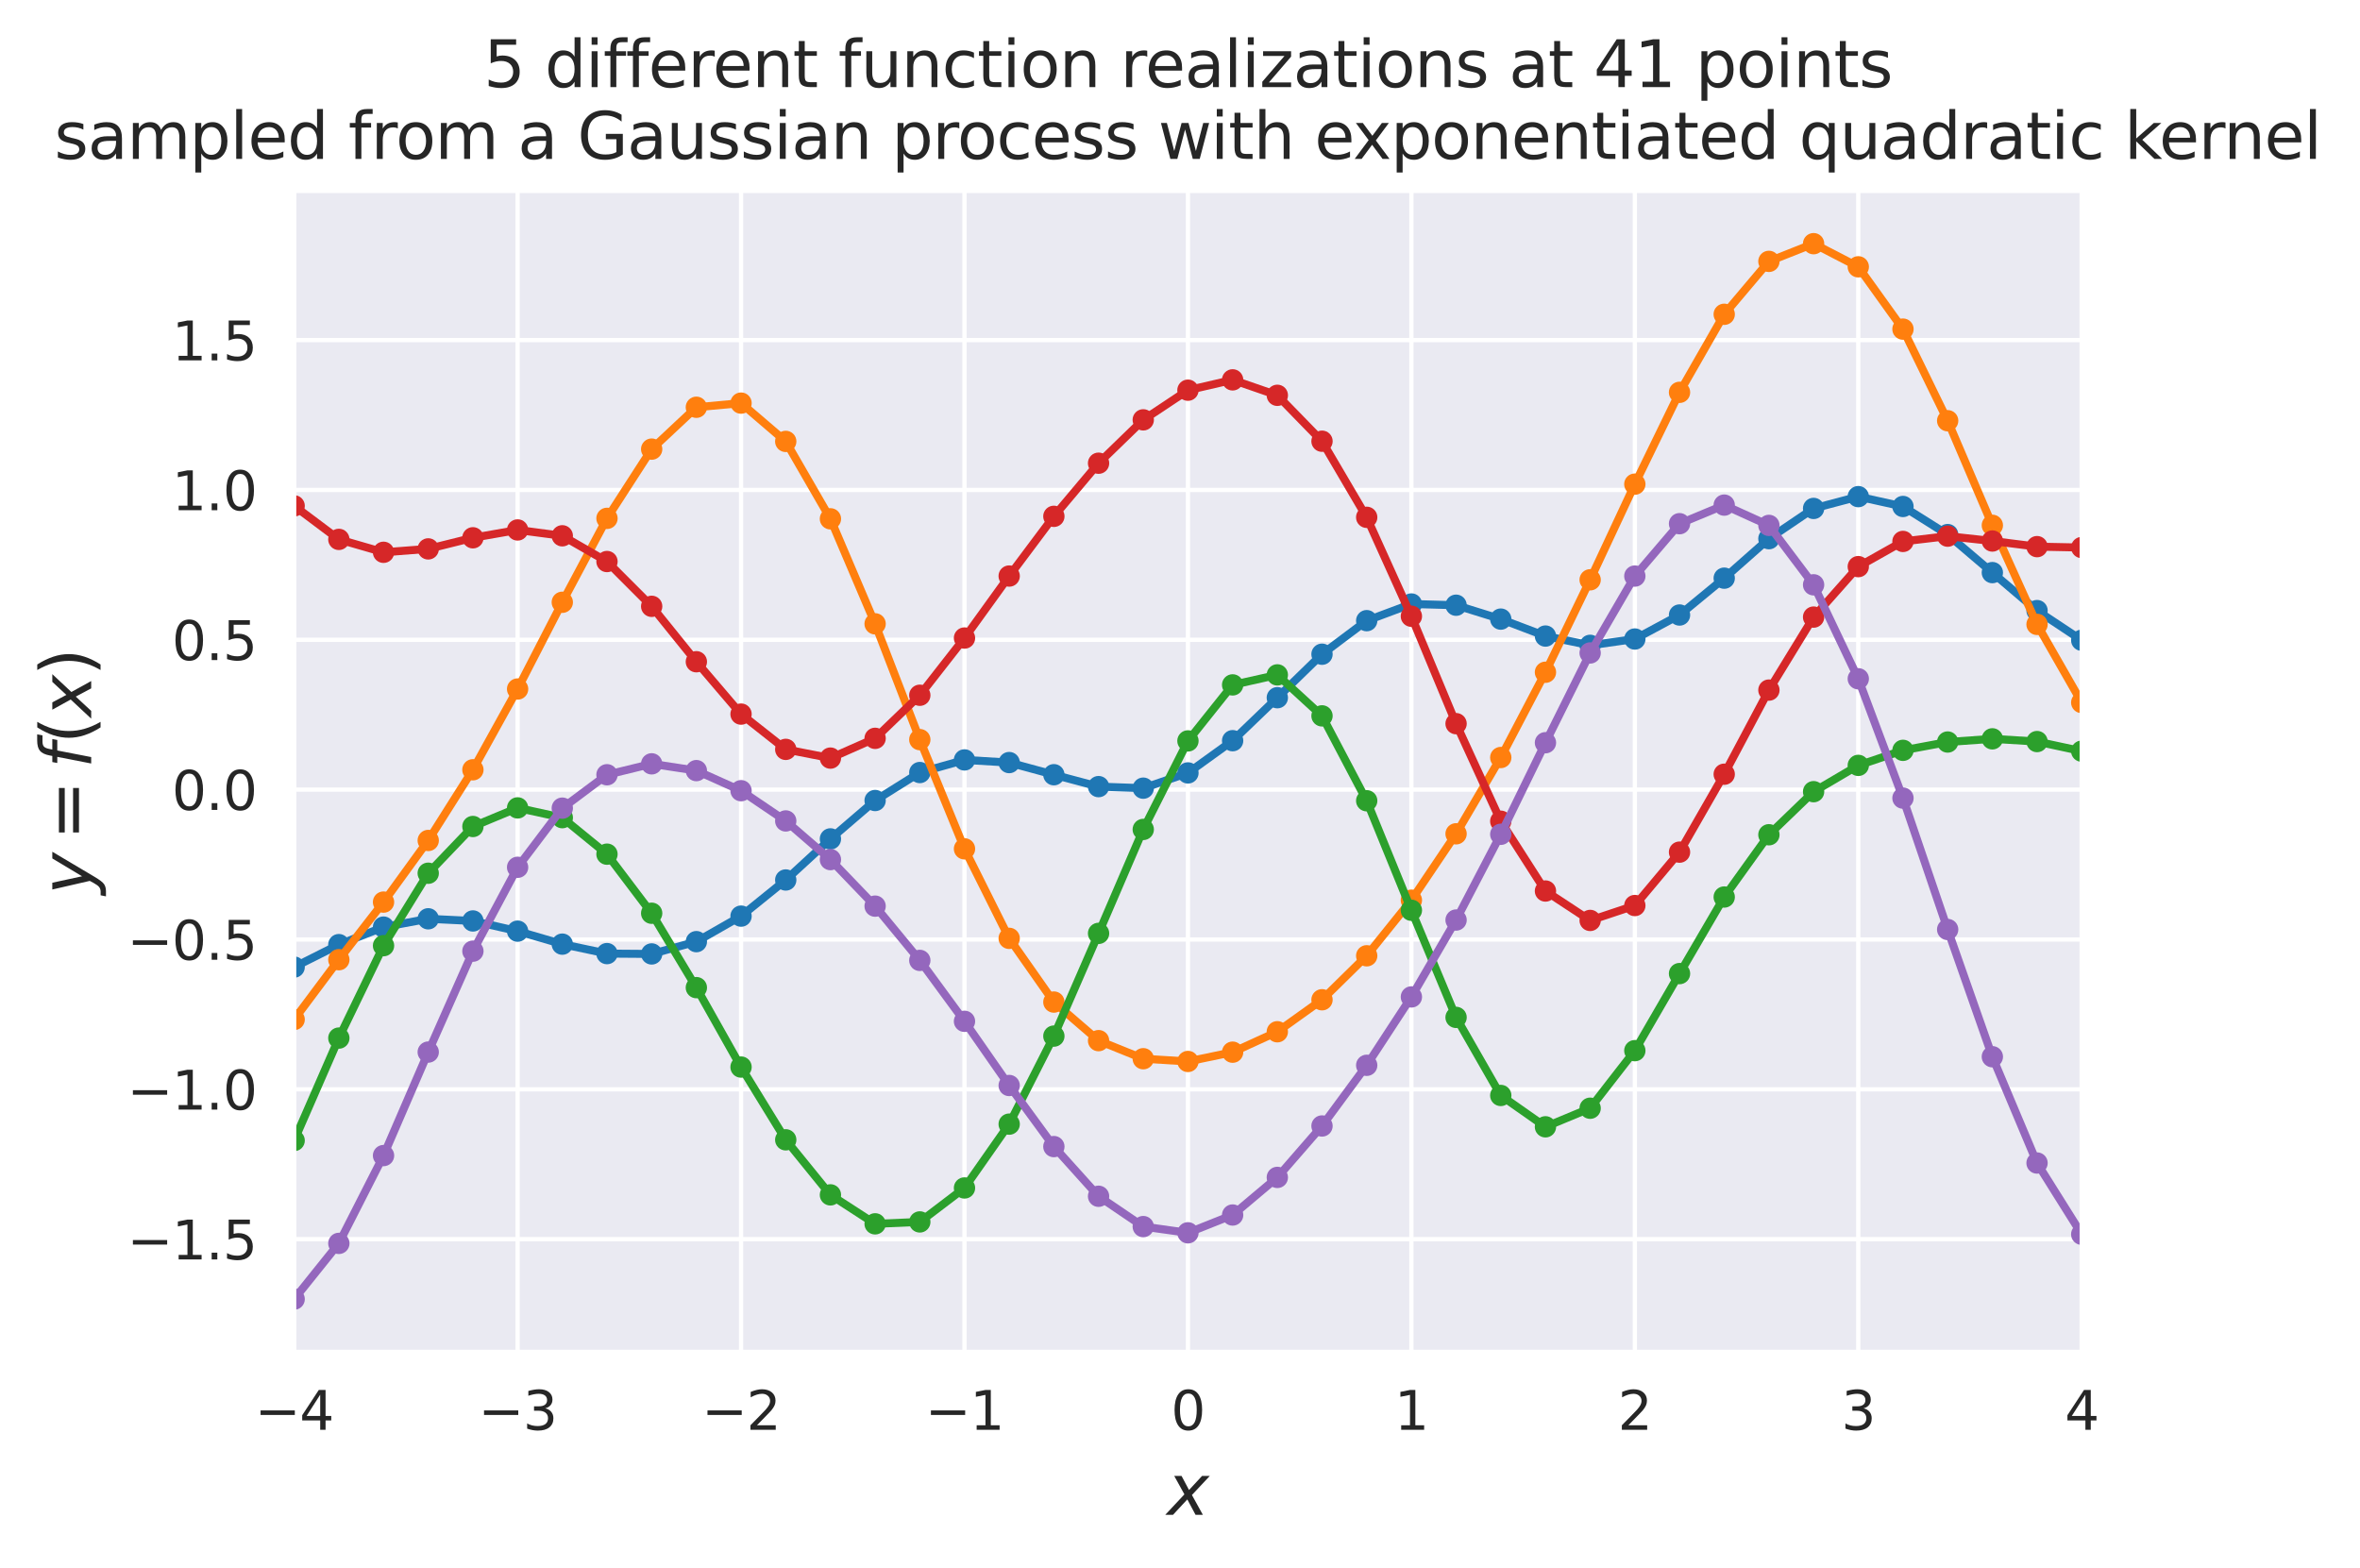 <?xml version="1.0" encoding="utf-8" standalone="no"?>
<!DOCTYPE svg PUBLIC "-//W3C//DTD SVG 1.1//EN"
  "http://www.w3.org/Graphics/SVG/1.1/DTD/svg11.dtd">
<svg height="293.655pt" version="1.1" viewBox="0 0 442.011 293.655" width="442.011pt" xmlns="http://www.w3.org/2000/svg" xmlns:xlink="http://www.w3.org/1999/xlink">
 <defs>
  <style type="text/css">*{stroke-linecap:butt;stroke-linejoin:round;}</style>
 </defs>
 <g id="figure_1">
  <g id="patch_1">
   <path d="M 0 293.655 
L 442.011 293.655 
L 442.011 0 
L 0 0 
z
" style="fill:#ffffff;"/>
  </g>
  <g id="axes_1">
   <g id="patch_2">
    <path d="M 55.093 253.196 
L 389.893 253.196 
L 389.893 35.755 
L 55.093 35.755 
z
" style="fill:#eaeaf2;"/>
   </g>
   <g id="matplotlib.axis_1">
    <g id="xtick_1">
     <g id="line2d_1">
      <path clip-path="url(#p247ff47ba8)" d="M 55.093 253.196 
L 55.093 35.755 
" style="fill:none;stroke:#ffffff;stroke-linecap:round;stroke-width:0.8;"/>
     </g>
     <g id="text_1">
      <!-- −4 -->
      <g style="fill:#262626;" transform="translate(47.722 267.794)scale(0.1 -0.1)">
       <defs>
        <path d="M 678 2272 
L 4684 2272 
L 4684 1741 
L 678 1741 
L 678 2272 
z
" id="DejaVuSans-2212" transform="scale(0.016)"/>
        <path d="M 2419 4116 
L 825 1625 
L 2419 1625 
L 2419 4116 
z
M 2253 4666 
L 3047 4666 
L 3047 1625 
L 3713 1625 
L 3713 1100 
L 3047 1100 
L 3047 0 
L 2419 0 
L 2419 1100 
L 313 1100 
L 313 1709 
L 2253 4666 
z
" id="DejaVuSans-34" transform="scale(0.016)"/>
       </defs>
       <use xlink:href="#DejaVuSans-2212"/>
       <use x="83.789" xlink:href="#DejaVuSans-34"/>
      </g>
     </g>
    </g>
    <g id="xtick_2">
     <g id="line2d_2">
      <path clip-path="url(#p247ff47ba8)" d="M 96.943 253.196 
L 96.943 35.755 
" style="fill:none;stroke:#ffffff;stroke-linecap:round;stroke-width:0.8;"/>
     </g>
     <g id="text_2">
      <!-- −3 -->
      <g style="fill:#262626;" transform="translate(89.572 267.794)scale(0.1 -0.1)">
       <defs>
        <path d="M 2597 2516 
Q 3050 2419 3304 2112 
Q 3559 1806 3559 1356 
Q 3559 666 3084 287 
Q 2609 -91 1734 -91 
Q 1441 -91 1130 -33 
Q 819 25 488 141 
L 488 750 
Q 750 597 1062 519 
Q 1375 441 1716 441 
Q 2309 441 2620 675 
Q 2931 909 2931 1356 
Q 2931 1769 2642 2001 
Q 2353 2234 1838 2234 
L 1294 2234 
L 1294 2753 
L 1863 2753 
Q 2328 2753 2575 2939 
Q 2822 3125 2822 3475 
Q 2822 3834 2567 4026 
Q 2313 4219 1838 4219 
Q 1578 4219 1281 4162 
Q 984 4106 628 3988 
L 628 4550 
Q 988 4650 1302 4700 
Q 1616 4750 1894 4750 
Q 2613 4750 3031 4423 
Q 3450 4097 3450 3541 
Q 3450 3153 3228 2886 
Q 3006 2619 2597 2516 
z
" id="DejaVuSans-33" transform="scale(0.016)"/>
       </defs>
       <use xlink:href="#DejaVuSans-2212"/>
       <use x="83.789" xlink:href="#DejaVuSans-33"/>
      </g>
     </g>
    </g>
    <g id="xtick_3">
     <g id="line2d_3">
      <path clip-path="url(#p247ff47ba8)" d="M 138.793 253.196 
L 138.793 35.755 
" style="fill:none;stroke:#ffffff;stroke-linecap:round;stroke-width:0.8;"/>
     </g>
     <g id="text_3">
      <!-- −2 -->
      <g style="fill:#262626;" transform="translate(131.422 267.794)scale(0.1 -0.1)">
       <defs>
        <path d="M 1228 531 
L 3431 531 
L 3431 0 
L 469 0 
L 469 531 
Q 828 903 1448 1529 
Q 2069 2156 2228 2338 
Q 2531 2678 2651 2914 
Q 2772 3150 2772 3378 
Q 2772 3750 2511 3984 
Q 2250 4219 1831 4219 
Q 1534 4219 1204 4116 
Q 875 4013 500 3803 
L 500 4441 
Q 881 4594 1212 4672 
Q 1544 4750 1819 4750 
Q 2544 4750 2975 4387 
Q 3406 4025 3406 3419 
Q 3406 3131 3298 2873 
Q 3191 2616 2906 2266 
Q 2828 2175 2409 1742 
Q 1991 1309 1228 531 
z
" id="DejaVuSans-32" transform="scale(0.016)"/>
       </defs>
       <use xlink:href="#DejaVuSans-2212"/>
       <use x="83.789" xlink:href="#DejaVuSans-32"/>
      </g>
     </g>
    </g>
    <g id="xtick_4">
     <g id="line2d_4">
      <path clip-path="url(#p247ff47ba8)" d="M 180.643 253.196 
L 180.643 35.755 
" style="fill:none;stroke:#ffffff;stroke-linecap:round;stroke-width:0.8;"/>
     </g>
     <g id="text_4">
      <!-- −1 -->
      <g style="fill:#262626;" transform="translate(173.272 267.794)scale(0.1 -0.1)">
       <defs>
        <path d="M 794 531 
L 1825 531 
L 1825 4091 
L 703 3866 
L 703 4441 
L 1819 4666 
L 2450 4666 
L 2450 531 
L 3481 531 
L 3481 0 
L 794 0 
L 794 531 
z
" id="DejaVuSans-31" transform="scale(0.016)"/>
       </defs>
       <use xlink:href="#DejaVuSans-2212"/>
       <use x="83.789" xlink:href="#DejaVuSans-31"/>
      </g>
     </g>
    </g>
    <g id="xtick_5">
     <g id="line2d_5">
      <path clip-path="url(#p247ff47ba8)" d="M 222.493 253.196 
L 222.493 35.755 
" style="fill:none;stroke:#ffffff;stroke-linecap:round;stroke-width:0.8;"/>
     </g>
     <g id="text_5">
      <!-- 0 -->
      <g style="fill:#262626;" transform="translate(219.312 267.794)scale(0.1 -0.1)">
       <defs>
        <path d="M 2034 4250 
Q 1547 4250 1301 3770 
Q 1056 3291 1056 2328 
Q 1056 1369 1301 889 
Q 1547 409 2034 409 
Q 2525 409 2770 889 
Q 3016 1369 3016 2328 
Q 3016 3291 2770 3770 
Q 2525 4250 2034 4250 
z
M 2034 4750 
Q 2819 4750 3233 4129 
Q 3647 3509 3647 2328 
Q 3647 1150 3233 529 
Q 2819 -91 2034 -91 
Q 1250 -91 836 529 
Q 422 1150 422 2328 
Q 422 3509 836 4129 
Q 1250 4750 2034 4750 
z
" id="DejaVuSans-30" transform="scale(0.016)"/>
       </defs>
       <use xlink:href="#DejaVuSans-30"/>
      </g>
     </g>
    </g>
    <g id="xtick_6">
     <g id="line2d_6">
      <path clip-path="url(#p247ff47ba8)" d="M 264.343 253.196 
L 264.343 35.755 
" style="fill:none;stroke:#ffffff;stroke-linecap:round;stroke-width:0.8;"/>
     </g>
     <g id="text_6">
      <!-- 1 -->
      <g style="fill:#262626;" transform="translate(261.162 267.794)scale(0.1 -0.1)">
       <use xlink:href="#DejaVuSans-31"/>
      </g>
     </g>
    </g>
    <g id="xtick_7">
     <g id="line2d_7">
      <path clip-path="url(#p247ff47ba8)" d="M 306.193 253.196 
L 306.193 35.755 
" style="fill:none;stroke:#ffffff;stroke-linecap:round;stroke-width:0.8;"/>
     </g>
     <g id="text_7">
      <!-- 2 -->
      <g style="fill:#262626;" transform="translate(303.012 267.794)scale(0.1 -0.1)">
       <use xlink:href="#DejaVuSans-32"/>
      </g>
     </g>
    </g>
    <g id="xtick_8">
     <g id="line2d_8">
      <path clip-path="url(#p247ff47ba8)" d="M 348.043 253.196 
L 348.043 35.755 
" style="fill:none;stroke:#ffffff;stroke-linecap:round;stroke-width:0.8;"/>
     </g>
     <g id="text_8">
      <!-- 3 -->
      <g style="fill:#262626;" transform="translate(344.862 267.794)scale(0.1 -0.1)">
       <use xlink:href="#DejaVuSans-33"/>
      </g>
     </g>
    </g>
    <g id="xtick_9">
     <g id="line2d_9">
      <path clip-path="url(#p247ff47ba8)" d="M 389.893 253.196 
L 389.893 35.755 
" style="fill:none;stroke:#ffffff;stroke-linecap:round;stroke-width:0.8;"/>
     </g>
     <g id="text_9">
      <!-- 4 -->
      <g style="fill:#262626;" transform="translate(386.712 267.794)scale(0.1 -0.1)">
       <use xlink:href="#DejaVuSans-34"/>
      </g>
     </g>
    </g>
    <g id="text_10">
     <!-- $x$ -->
     <g style="fill:#262626;" transform="translate(218.593 283.752)scale(0.13 -0.13)">
      <defs>
       <path d="M 3841 3500 
L 2234 1784 
L 3219 0 
L 2559 0 
L 1819 1388 
L 531 0 
L -166 0 
L 1556 1844 
L 641 3500 
L 1300 3500 
L 1972 2234 
L 3144 3500 
L 3841 3500 
z
" id="DejaVuSans-Oblique-78" transform="scale(0.016)"/>
      </defs>
      <use transform="translate(0 0.312)" xlink:href="#DejaVuSans-Oblique-78"/>
     </g>
    </g>
   </g>
   <g id="matplotlib.axis_2">
    <g id="ytick_1">
     <g id="line2d_10">
      <path clip-path="url(#p247ff47ba8)" d="M 55.093 232.085 
L 389.893 232.085 
" style="fill:none;stroke:#ffffff;stroke-linecap:round;stroke-width:0.8;"/>
     </g>
     <g id="text_11">
      <!-- −1.5 -->
      <g style="fill:#262626;" transform="translate(23.81 235.884)scale(0.1 -0.1)">
       <defs>
        <path d="M 684 794 
L 1344 794 
L 1344 0 
L 684 0 
L 684 794 
z
" id="DejaVuSans-2e" transform="scale(0.016)"/>
        <path d="M 691 4666 
L 3169 4666 
L 3169 4134 
L 1269 4134 
L 1269 2991 
Q 1406 3038 1543 3061 
Q 1681 3084 1819 3084 
Q 2600 3084 3056 2656 
Q 3513 2228 3513 1497 
Q 3513 744 3044 326 
Q 2575 -91 1722 -91 
Q 1428 -91 1123 -41 
Q 819 9 494 109 
L 494 744 
Q 775 591 1075 516 
Q 1375 441 1709 441 
Q 2250 441 2565 725 
Q 2881 1009 2881 1497 
Q 2881 1984 2565 2268 
Q 2250 2553 1709 2553 
Q 1456 2553 1204 2497 
Q 953 2441 691 2322 
L 691 4666 
z
" id="DejaVuSans-35" transform="scale(0.016)"/>
       </defs>
       <use xlink:href="#DejaVuSans-2212"/>
       <use x="83.789" xlink:href="#DejaVuSans-31"/>
       <use x="147.412" xlink:href="#DejaVuSans-2e"/>
       <use x="179.199" xlink:href="#DejaVuSans-35"/>
      </g>
     </g>
    </g>
    <g id="ytick_2">
     <g id="line2d_11">
      <path clip-path="url(#p247ff47ba8)" d="M 55.093 204.02 
L 389.893 204.02 
" style="fill:none;stroke:#ffffff;stroke-linecap:round;stroke-width:0.8;"/>
     </g>
     <g id="text_12">
      <!-- −1.0 -->
      <g style="fill:#262626;" transform="translate(23.81 207.819)scale(0.1 -0.1)">
       <use xlink:href="#DejaVuSans-2212"/>
       <use x="83.789" xlink:href="#DejaVuSans-31"/>
       <use x="147.412" xlink:href="#DejaVuSans-2e"/>
       <use x="179.199" xlink:href="#DejaVuSans-30"/>
      </g>
     </g>
    </g>
    <g id="ytick_3">
     <g id="line2d_12">
      <path clip-path="url(#p247ff47ba8)" d="M 55.093 175.955 
L 389.893 175.955 
" style="fill:none;stroke:#ffffff;stroke-linecap:round;stroke-width:0.8;"/>
     </g>
     <g id="text_13">
      <!-- −0.5 -->
      <g style="fill:#262626;" transform="translate(23.81 179.754)scale(0.1 -0.1)">
       <use xlink:href="#DejaVuSans-2212"/>
       <use x="83.789" xlink:href="#DejaVuSans-30"/>
       <use x="147.412" xlink:href="#DejaVuSans-2e"/>
       <use x="179.199" xlink:href="#DejaVuSans-35"/>
      </g>
     </g>
    </g>
    <g id="ytick_4">
     <g id="line2d_13">
      <path clip-path="url(#p247ff47ba8)" d="M 55.093 147.89 
L 389.893 147.89 
" style="fill:none;stroke:#ffffff;stroke-linecap:round;stroke-width:0.8;"/>
     </g>
     <g id="text_14">
      <!-- 0.0 -->
      <g style="fill:#262626;" transform="translate(32.19 151.689)scale(0.1 -0.1)">
       <use xlink:href="#DejaVuSans-30"/>
       <use x="63.623" xlink:href="#DejaVuSans-2e"/>
       <use x="95.41" xlink:href="#DejaVuSans-30"/>
      </g>
     </g>
    </g>
    <g id="ytick_5">
     <g id="line2d_14">
      <path clip-path="url(#p247ff47ba8)" d="M 55.093 119.825 
L 389.893 119.825 
" style="fill:none;stroke:#ffffff;stroke-linecap:round;stroke-width:0.8;"/>
     </g>
     <g id="text_15">
      <!-- 0.5 -->
      <g style="fill:#262626;" transform="translate(32.19 123.624)scale(0.1 -0.1)">
       <use xlink:href="#DejaVuSans-30"/>
       <use x="63.623" xlink:href="#DejaVuSans-2e"/>
       <use x="95.41" xlink:href="#DejaVuSans-35"/>
      </g>
     </g>
    </g>
    <g id="ytick_6">
     <g id="line2d_15">
      <path clip-path="url(#p247ff47ba8)" d="M 55.093 91.76 
L 389.893 91.76 
" style="fill:none;stroke:#ffffff;stroke-linecap:round;stroke-width:0.8;"/>
     </g>
     <g id="text_16">
      <!-- 1.0 -->
      <g style="fill:#262626;" transform="translate(32.19 95.559)scale(0.1 -0.1)">
       <use xlink:href="#DejaVuSans-31"/>
       <use x="63.623" xlink:href="#DejaVuSans-2e"/>
       <use x="95.41" xlink:href="#DejaVuSans-30"/>
      </g>
     </g>
    </g>
    <g id="ytick_7">
     <g id="line2d_16">
      <path clip-path="url(#p247ff47ba8)" d="M 55.093 63.695 
L 389.893 63.695 
" style="fill:none;stroke:#ffffff;stroke-linecap:round;stroke-width:0.8;"/>
     </g>
     <g id="text_17">
      <!-- 1.5 -->
      <g style="fill:#262626;" transform="translate(32.19 67.495)scale(0.1 -0.1)">
       <use xlink:href="#DejaVuSans-31"/>
       <use x="63.623" xlink:href="#DejaVuSans-2e"/>
       <use x="95.41" xlink:href="#DejaVuSans-35"/>
      </g>
     </g>
    </g>
    <g id="text_18">
     <!-- $y = f(x)$ -->
     <g style="fill:#262626;" transform="translate(17.08 167.55)rotate(-90)scale(0.13 -0.13)">
      <defs>
       <path d="M 1588 -325 
Q 1188 -997 936 -1164 
Q 684 -1331 294 -1331 
L -159 -1331 
L -63 -850 
L 269 -850 
Q 509 -850 678 -719 
Q 847 -588 1056 -206 
L 1234 128 
L 459 3500 
L 1069 3500 
L 1650 819 
L 3256 3500 
L 3859 3500 
L 1588 -325 
z
" id="DejaVuSans-Oblique-79" transform="scale(0.016)"/>
       <path d="M 678 2906 
L 4684 2906 
L 4684 2381 
L 678 2381 
L 678 2906 
z
M 678 1631 
L 4684 1631 
L 4684 1100 
L 678 1100 
L 678 1631 
z
" id="DejaVuSans-3d" transform="scale(0.016)"/>
       <path d="M 3059 4863 
L 2969 4384 
L 2419 4384 
Q 2106 4384 1964 4261 
Q 1822 4138 1753 3809 
L 1691 3500 
L 2638 3500 
L 2553 3053 
L 1606 3053 
L 1013 0 
L 434 0 
L 1031 3053 
L 481 3053 
L 563 3500 
L 1113 3500 
L 1159 3744 
Q 1278 4363 1576 4613 
Q 1875 4863 2516 4863 
L 3059 4863 
z
" id="DejaVuSans-Oblique-66" transform="scale(0.016)"/>
       <path d="M 1984 4856 
Q 1566 4138 1362 3434 
Q 1159 2731 1159 2009 
Q 1159 1288 1364 580 
Q 1569 -128 1984 -844 
L 1484 -844 
Q 1016 -109 783 600 
Q 550 1309 550 2009 
Q 550 2706 781 3412 
Q 1013 4119 1484 4856 
L 1984 4856 
z
" id="DejaVuSans-28" transform="scale(0.016)"/>
       <path d="M 513 4856 
L 1013 4856 
Q 1481 4119 1714 3412 
Q 1947 2706 1947 2009 
Q 1947 1309 1714 600 
Q 1481 -109 1013 -844 
L 513 -844 
Q 928 -128 1133 580 
Q 1338 1288 1338 2009 
Q 1338 2731 1133 3434 
Q 928 4138 513 4856 
z
" id="DejaVuSans-29" transform="scale(0.016)"/>
      </defs>
      <use transform="translate(0 0.016)" xlink:href="#DejaVuSans-Oblique-79"/>
      <use transform="translate(78.662 0.016)" xlink:href="#DejaVuSans-3d"/>
      <use transform="translate(181.934 0.016)" xlink:href="#DejaVuSans-Oblique-66"/>
      <use transform="translate(217.139 0.016)" xlink:href="#DejaVuSans-28"/>
      <use transform="translate(256.152 0.016)" xlink:href="#DejaVuSans-Oblique-78"/>
      <use transform="translate(315.332 0.016)" xlink:href="#DejaVuSans-29"/>
     </g>
    </g>
   </g>
   <g id="line2d_17">
    <path clip-path="url(#p247ff47ba8)" d="M 55.093 181.125 
L 63.463 176.919 
L 71.833 173.637 
L 80.203 172.082 
L 88.573 172.486 
L 96.943 174.395 
L 105.313 176.829 
L 113.683 178.601 
L 122.053 178.663 
L 130.423 176.361 
L 138.793 171.581 
L 147.163 164.813 
L 155.533 157.116 
L 163.903 149.929 
L 172.273 144.689 
L 180.643 142.326 
L 189.013 142.822 
L 197.383 145.098 
L 205.753 147.326 
L 214.123 147.617 
L 222.493 144.76 
L 230.863 138.724 
L 239.233 130.674 
L 247.603 122.528 
L 255.973 116.245 
L 264.343 113.123 
L 272.713 113.352 
L 281.083 115.954 
L 289.453 119.128 
L 297.823 120.865 
L 306.193 119.682 
L 314.563 115.187 
L 322.933 108.285 
L 331.303 100.889 
L 339.673 95.225 
L 348.043 93.012 
L 356.413 94.859 
L 364.783 100.122 
L 373.153 107.243 
L 381.523 114.358 
L 389.893 119.912 
" style="fill:none;stroke:#1f77b4;stroke-linecap:round;stroke-width:1.5;"/>
    <defs>
     <path d="M 0 1.5 
C 0.398 1.5 0.779 1.342 1.061 1.061 
C 1.342 0.779 1.5 0.398 1.5 0 
C 1.5 -0.398 1.342 -0.779 1.061 -1.061 
C 0.779 -1.342 0.398 -1.5 0 -1.5 
C -0.398 -1.5 -0.779 -1.342 -1.061 -1.061 
C -1.342 -0.779 -1.5 -0.398 -1.5 0 
C -1.5 0.398 -1.342 0.779 -1.061 1.061 
C -0.779 1.342 -0.398 1.5 0 1.5 
z
" id="ma9581a7969" style="stroke:#1f77b4;"/>
    </defs>
    <g clip-path="url(#p247ff47ba8)">
     <use style="fill:#1f77b4;stroke:#1f77b4;" x="55.093" xlink:href="#ma9581a7969" y="181.125"/>
     <use style="fill:#1f77b4;stroke:#1f77b4;" x="63.463" xlink:href="#ma9581a7969" y="176.919"/>
     <use style="fill:#1f77b4;stroke:#1f77b4;" x="71.833" xlink:href="#ma9581a7969" y="173.637"/>
     <use style="fill:#1f77b4;stroke:#1f77b4;" x="80.203" xlink:href="#ma9581a7969" y="172.082"/>
     <use style="fill:#1f77b4;stroke:#1f77b4;" x="88.573" xlink:href="#ma9581a7969" y="172.486"/>
     <use style="fill:#1f77b4;stroke:#1f77b4;" x="96.943" xlink:href="#ma9581a7969" y="174.395"/>
     <use style="fill:#1f77b4;stroke:#1f77b4;" x="105.313" xlink:href="#ma9581a7969" y="176.829"/>
     <use style="fill:#1f77b4;stroke:#1f77b4;" x="113.683" xlink:href="#ma9581a7969" y="178.601"/>
     <use style="fill:#1f77b4;stroke:#1f77b4;" x="122.053" xlink:href="#ma9581a7969" y="178.663"/>
     <use style="fill:#1f77b4;stroke:#1f77b4;" x="130.423" xlink:href="#ma9581a7969" y="176.361"/>
     <use style="fill:#1f77b4;stroke:#1f77b4;" x="138.793" xlink:href="#ma9581a7969" y="171.581"/>
     <use style="fill:#1f77b4;stroke:#1f77b4;" x="147.163" xlink:href="#ma9581a7969" y="164.813"/>
     <use style="fill:#1f77b4;stroke:#1f77b4;" x="155.533" xlink:href="#ma9581a7969" y="157.116"/>
     <use style="fill:#1f77b4;stroke:#1f77b4;" x="163.903" xlink:href="#ma9581a7969" y="149.929"/>
     <use style="fill:#1f77b4;stroke:#1f77b4;" x="172.273" xlink:href="#ma9581a7969" y="144.689"/>
     <use style="fill:#1f77b4;stroke:#1f77b4;" x="180.643" xlink:href="#ma9581a7969" y="142.326"/>
     <use style="fill:#1f77b4;stroke:#1f77b4;" x="189.013" xlink:href="#ma9581a7969" y="142.822"/>
     <use style="fill:#1f77b4;stroke:#1f77b4;" x="197.383" xlink:href="#ma9581a7969" y="145.098"/>
     <use style="fill:#1f77b4;stroke:#1f77b4;" x="205.753" xlink:href="#ma9581a7969" y="147.326"/>
     <use style="fill:#1f77b4;stroke:#1f77b4;" x="214.123" xlink:href="#ma9581a7969" y="147.617"/>
     <use style="fill:#1f77b4;stroke:#1f77b4;" x="222.493" xlink:href="#ma9581a7969" y="144.76"/>
     <use style="fill:#1f77b4;stroke:#1f77b4;" x="230.863" xlink:href="#ma9581a7969" y="138.724"/>
     <use style="fill:#1f77b4;stroke:#1f77b4;" x="239.233" xlink:href="#ma9581a7969" y="130.674"/>
     <use style="fill:#1f77b4;stroke:#1f77b4;" x="247.603" xlink:href="#ma9581a7969" y="122.528"/>
     <use style="fill:#1f77b4;stroke:#1f77b4;" x="255.973" xlink:href="#ma9581a7969" y="116.245"/>
     <use style="fill:#1f77b4;stroke:#1f77b4;" x="264.343" xlink:href="#ma9581a7969" y="113.123"/>
     <use style="fill:#1f77b4;stroke:#1f77b4;" x="272.713" xlink:href="#ma9581a7969" y="113.352"/>
     <use style="fill:#1f77b4;stroke:#1f77b4;" x="281.083" xlink:href="#ma9581a7969" y="115.954"/>
     <use style="fill:#1f77b4;stroke:#1f77b4;" x="289.453" xlink:href="#ma9581a7969" y="119.128"/>
     <use style="fill:#1f77b4;stroke:#1f77b4;" x="297.823" xlink:href="#ma9581a7969" y="120.865"/>
     <use style="fill:#1f77b4;stroke:#1f77b4;" x="306.193" xlink:href="#ma9581a7969" y="119.682"/>
     <use style="fill:#1f77b4;stroke:#1f77b4;" x="314.563" xlink:href="#ma9581a7969" y="115.187"/>
     <use style="fill:#1f77b4;stroke:#1f77b4;" x="322.933" xlink:href="#ma9581a7969" y="108.285"/>
     <use style="fill:#1f77b4;stroke:#1f77b4;" x="331.303" xlink:href="#ma9581a7969" y="100.889"/>
     <use style="fill:#1f77b4;stroke:#1f77b4;" x="339.673" xlink:href="#ma9581a7969" y="95.225"/>
     <use style="fill:#1f77b4;stroke:#1f77b4;" x="348.043" xlink:href="#ma9581a7969" y="93.012"/>
     <use style="fill:#1f77b4;stroke:#1f77b4;" x="356.413" xlink:href="#ma9581a7969" y="94.859"/>
     <use style="fill:#1f77b4;stroke:#1f77b4;" x="364.783" xlink:href="#ma9581a7969" y="100.122"/>
     <use style="fill:#1f77b4;stroke:#1f77b4;" x="373.153" xlink:href="#ma9581a7969" y="107.243"/>
     <use style="fill:#1f77b4;stroke:#1f77b4;" x="381.523" xlink:href="#ma9581a7969" y="114.358"/>
     <use style="fill:#1f77b4;stroke:#1f77b4;" x="389.893" xlink:href="#ma9581a7969" y="119.912"/>
    </g>
   </g>
   <g id="line2d_18">
    <path clip-path="url(#p247ff47ba8)" d="M 55.093 190.938 
L 63.463 179.743 
L 71.833 168.953 
L 80.203 157.412 
L 88.573 144.172 
L 96.943 129.045 
L 105.313 112.801 
L 113.683 97.083 
L 122.053 84.117 
L 130.423 76.276 
L 138.793 75.501 
L 147.163 82.673 
L 155.533 97.169 
L 163.903 116.837 
L 172.273 138.525 
L 180.643 158.98 
L 189.013 175.744 
L 197.383 187.678 
L 205.753 194.903 
L 214.123 198.288 
L 222.493 198.803 
L 230.863 197.063 
L 239.233 193.238 
L 247.603 187.246 
L 255.973 179.011 
L 264.343 168.597 
L 272.713 156.164 
L 281.083 141.876 
L 289.453 125.905 
L 297.823 108.591 
L 306.193 90.677 
L 314.563 73.481 
L 322.933 58.864 
L 331.303 48.953 
L 339.673 45.639 
L 348.043 49.972 
L 356.413 61.641 
L 364.783 78.799 
L 373.153 98.387 
L 381.523 116.943 
L 389.893 131.576 
" style="fill:none;stroke:#ff7f0e;stroke-linecap:round;stroke-width:1.5;"/>
    <defs>
     <path d="M 0 1.5 
C 0.398 1.5 0.779 1.342 1.061 1.061 
C 1.342 0.779 1.5 0.398 1.5 0 
C 1.5 -0.398 1.342 -0.779 1.061 -1.061 
C 0.779 -1.342 0.398 -1.5 0 -1.5 
C -0.398 -1.5 -0.779 -1.342 -1.061 -1.061 
C -1.342 -0.779 -1.5 -0.398 -1.5 0 
C -1.5 0.398 -1.342 0.779 -1.061 1.061 
C -0.779 1.342 -0.398 1.5 0 1.5 
z
" id="mfb41c75207" style="stroke:#ff7f0e;"/>
    </defs>
    <g clip-path="url(#p247ff47ba8)">
     <use style="fill:#ff7f0e;stroke:#ff7f0e;" x="55.093" xlink:href="#mfb41c75207" y="190.938"/>
     <use style="fill:#ff7f0e;stroke:#ff7f0e;" x="63.463" xlink:href="#mfb41c75207" y="179.743"/>
     <use style="fill:#ff7f0e;stroke:#ff7f0e;" x="71.833" xlink:href="#mfb41c75207" y="168.953"/>
     <use style="fill:#ff7f0e;stroke:#ff7f0e;" x="80.203" xlink:href="#mfb41c75207" y="157.412"/>
     <use style="fill:#ff7f0e;stroke:#ff7f0e;" x="88.573" xlink:href="#mfb41c75207" y="144.172"/>
     <use style="fill:#ff7f0e;stroke:#ff7f0e;" x="96.943" xlink:href="#mfb41c75207" y="129.045"/>
     <use style="fill:#ff7f0e;stroke:#ff7f0e;" x="105.313" xlink:href="#mfb41c75207" y="112.801"/>
     <use style="fill:#ff7f0e;stroke:#ff7f0e;" x="113.683" xlink:href="#mfb41c75207" y="97.083"/>
     <use style="fill:#ff7f0e;stroke:#ff7f0e;" x="122.053" xlink:href="#mfb41c75207" y="84.117"/>
     <use style="fill:#ff7f0e;stroke:#ff7f0e;" x="130.423" xlink:href="#mfb41c75207" y="76.276"/>
     <use style="fill:#ff7f0e;stroke:#ff7f0e;" x="138.793" xlink:href="#mfb41c75207" y="75.501"/>
     <use style="fill:#ff7f0e;stroke:#ff7f0e;" x="147.163" xlink:href="#mfb41c75207" y="82.673"/>
     <use style="fill:#ff7f0e;stroke:#ff7f0e;" x="155.533" xlink:href="#mfb41c75207" y="97.169"/>
     <use style="fill:#ff7f0e;stroke:#ff7f0e;" x="163.903" xlink:href="#mfb41c75207" y="116.837"/>
     <use style="fill:#ff7f0e;stroke:#ff7f0e;" x="172.273" xlink:href="#mfb41c75207" y="138.525"/>
     <use style="fill:#ff7f0e;stroke:#ff7f0e;" x="180.643" xlink:href="#mfb41c75207" y="158.98"/>
     <use style="fill:#ff7f0e;stroke:#ff7f0e;" x="189.013" xlink:href="#mfb41c75207" y="175.744"/>
     <use style="fill:#ff7f0e;stroke:#ff7f0e;" x="197.383" xlink:href="#mfb41c75207" y="187.678"/>
     <use style="fill:#ff7f0e;stroke:#ff7f0e;" x="205.753" xlink:href="#mfb41c75207" y="194.903"/>
     <use style="fill:#ff7f0e;stroke:#ff7f0e;" x="214.123" xlink:href="#mfb41c75207" y="198.288"/>
     <use style="fill:#ff7f0e;stroke:#ff7f0e;" x="222.493" xlink:href="#mfb41c75207" y="198.803"/>
     <use style="fill:#ff7f0e;stroke:#ff7f0e;" x="230.863" xlink:href="#mfb41c75207" y="197.063"/>
     <use style="fill:#ff7f0e;stroke:#ff7f0e;" x="239.233" xlink:href="#mfb41c75207" y="193.238"/>
     <use style="fill:#ff7f0e;stroke:#ff7f0e;" x="247.603" xlink:href="#mfb41c75207" y="187.246"/>
     <use style="fill:#ff7f0e;stroke:#ff7f0e;" x="255.973" xlink:href="#mfb41c75207" y="179.011"/>
     <use style="fill:#ff7f0e;stroke:#ff7f0e;" x="264.343" xlink:href="#mfb41c75207" y="168.597"/>
     <use style="fill:#ff7f0e;stroke:#ff7f0e;" x="272.713" xlink:href="#mfb41c75207" y="156.164"/>
     <use style="fill:#ff7f0e;stroke:#ff7f0e;" x="281.083" xlink:href="#mfb41c75207" y="141.876"/>
     <use style="fill:#ff7f0e;stroke:#ff7f0e;" x="289.453" xlink:href="#mfb41c75207" y="125.905"/>
     <use style="fill:#ff7f0e;stroke:#ff7f0e;" x="297.823" xlink:href="#mfb41c75207" y="108.591"/>
     <use style="fill:#ff7f0e;stroke:#ff7f0e;" x="306.193" xlink:href="#mfb41c75207" y="90.677"/>
     <use style="fill:#ff7f0e;stroke:#ff7f0e;" x="314.563" xlink:href="#mfb41c75207" y="73.481"/>
     <use style="fill:#ff7f0e;stroke:#ff7f0e;" x="322.933" xlink:href="#mfb41c75207" y="58.864"/>
     <use style="fill:#ff7f0e;stroke:#ff7f0e;" x="331.303" xlink:href="#mfb41c75207" y="48.953"/>
     <use style="fill:#ff7f0e;stroke:#ff7f0e;" x="339.673" xlink:href="#mfb41c75207" y="45.639"/>
     <use style="fill:#ff7f0e;stroke:#ff7f0e;" x="348.043" xlink:href="#mfb41c75207" y="49.972"/>
     <use style="fill:#ff7f0e;stroke:#ff7f0e;" x="356.413" xlink:href="#mfb41c75207" y="61.641"/>
     <use style="fill:#ff7f0e;stroke:#ff7f0e;" x="364.783" xlink:href="#mfb41c75207" y="78.799"/>
     <use style="fill:#ff7f0e;stroke:#ff7f0e;" x="373.153" xlink:href="#mfb41c75207" y="98.387"/>
     <use style="fill:#ff7f0e;stroke:#ff7f0e;" x="381.523" xlink:href="#mfb41c75207" y="116.943"/>
     <use style="fill:#ff7f0e;stroke:#ff7f0e;" x="389.893" xlink:href="#mfb41c75207" y="131.576"/>
    </g>
   </g>
   <g id="line2d_19">
    <path clip-path="url(#p247ff47ba8)" d="M 55.093 213.613 
L 63.463 194.425 
L 71.833 177.115 
L 80.203 163.548 
L 88.573 154.795 
L 96.943 151.31 
L 105.313 153.141 
L 113.683 159.977 
L 122.053 171.043 
L 130.423 184.974 
L 138.793 199.851 
L 147.163 213.477 
L 155.533 223.788 
L 163.903 229.213 
L 172.273 228.855 
L 180.643 222.493 
L 189.013 210.539 
L 197.383 194.052 
L 205.753 174.812 
L 214.123 155.347 
L 222.493 138.765 
L 230.863 128.274 
L 239.233 126.399 
L 247.603 134.075 
L 255.973 149.974 
L 264.343 170.485 
L 272.713 190.548 
L 281.083 205.169 
L 289.453 211.041 
L 297.823 207.561 
L 306.193 196.778 
L 314.563 182.344 
L 322.933 168.004 
L 331.303 156.342 
L 339.673 148.274 
L 348.043 143.348 
L 356.413 140.532 
L 364.783 138.974 
L 373.153 138.377 
L 381.523 138.888 
L 389.893 140.687 
" style="fill:none;stroke:#2ca02c;stroke-linecap:round;stroke-width:1.5;"/>
    <defs>
     <path d="M 0 1.5 
C 0.398 1.5 0.779 1.342 1.061 1.061 
C 1.342 0.779 1.5 0.398 1.5 0 
C 1.5 -0.398 1.342 -0.779 1.061 -1.061 
C 0.779 -1.342 0.398 -1.5 0 -1.5 
C -0.398 -1.5 -0.779 -1.342 -1.061 -1.061 
C -1.342 -0.779 -1.5 -0.398 -1.5 0 
C -1.5 0.398 -1.342 0.779 -1.061 1.061 
C -0.779 1.342 -0.398 1.5 0 1.5 
z
" id="mf3e84cfb64" style="stroke:#2ca02c;"/>
    </defs>
    <g clip-path="url(#p247ff47ba8)">
     <use style="fill:#2ca02c;stroke:#2ca02c;" x="55.093" xlink:href="#mf3e84cfb64" y="213.613"/>
     <use style="fill:#2ca02c;stroke:#2ca02c;" x="63.463" xlink:href="#mf3e84cfb64" y="194.425"/>
     <use style="fill:#2ca02c;stroke:#2ca02c;" x="71.833" xlink:href="#mf3e84cfb64" y="177.115"/>
     <use style="fill:#2ca02c;stroke:#2ca02c;" x="80.203" xlink:href="#mf3e84cfb64" y="163.548"/>
     <use style="fill:#2ca02c;stroke:#2ca02c;" x="88.573" xlink:href="#mf3e84cfb64" y="154.795"/>
     <use style="fill:#2ca02c;stroke:#2ca02c;" x="96.943" xlink:href="#mf3e84cfb64" y="151.31"/>
     <use style="fill:#2ca02c;stroke:#2ca02c;" x="105.313" xlink:href="#mf3e84cfb64" y="153.141"/>
     <use style="fill:#2ca02c;stroke:#2ca02c;" x="113.683" xlink:href="#mf3e84cfb64" y="159.977"/>
     <use style="fill:#2ca02c;stroke:#2ca02c;" x="122.053" xlink:href="#mf3e84cfb64" y="171.043"/>
     <use style="fill:#2ca02c;stroke:#2ca02c;" x="130.423" xlink:href="#mf3e84cfb64" y="184.974"/>
     <use style="fill:#2ca02c;stroke:#2ca02c;" x="138.793" xlink:href="#mf3e84cfb64" y="199.851"/>
     <use style="fill:#2ca02c;stroke:#2ca02c;" x="147.163" xlink:href="#mf3e84cfb64" y="213.477"/>
     <use style="fill:#2ca02c;stroke:#2ca02c;" x="155.533" xlink:href="#mf3e84cfb64" y="223.788"/>
     <use style="fill:#2ca02c;stroke:#2ca02c;" x="163.903" xlink:href="#mf3e84cfb64" y="229.213"/>
     <use style="fill:#2ca02c;stroke:#2ca02c;" x="172.273" xlink:href="#mf3e84cfb64" y="228.855"/>
     <use style="fill:#2ca02c;stroke:#2ca02c;" x="180.643" xlink:href="#mf3e84cfb64" y="222.493"/>
     <use style="fill:#2ca02c;stroke:#2ca02c;" x="189.013" xlink:href="#mf3e84cfb64" y="210.539"/>
     <use style="fill:#2ca02c;stroke:#2ca02c;" x="197.383" xlink:href="#mf3e84cfb64" y="194.052"/>
     <use style="fill:#2ca02c;stroke:#2ca02c;" x="205.753" xlink:href="#mf3e84cfb64" y="174.812"/>
     <use style="fill:#2ca02c;stroke:#2ca02c;" x="214.123" xlink:href="#mf3e84cfb64" y="155.347"/>
     <use style="fill:#2ca02c;stroke:#2ca02c;" x="222.493" xlink:href="#mf3e84cfb64" y="138.765"/>
     <use style="fill:#2ca02c;stroke:#2ca02c;" x="230.863" xlink:href="#mf3e84cfb64" y="128.274"/>
     <use style="fill:#2ca02c;stroke:#2ca02c;" x="239.233" xlink:href="#mf3e84cfb64" y="126.399"/>
     <use style="fill:#2ca02c;stroke:#2ca02c;" x="247.603" xlink:href="#mf3e84cfb64" y="134.075"/>
     <use style="fill:#2ca02c;stroke:#2ca02c;" x="255.973" xlink:href="#mf3e84cfb64" y="149.974"/>
     <use style="fill:#2ca02c;stroke:#2ca02c;" x="264.343" xlink:href="#mf3e84cfb64" y="170.485"/>
     <use style="fill:#2ca02c;stroke:#2ca02c;" x="272.713" xlink:href="#mf3e84cfb64" y="190.548"/>
     <use style="fill:#2ca02c;stroke:#2ca02c;" x="281.083" xlink:href="#mf3e84cfb64" y="205.169"/>
     <use style="fill:#2ca02c;stroke:#2ca02c;" x="289.453" xlink:href="#mf3e84cfb64" y="211.041"/>
     <use style="fill:#2ca02c;stroke:#2ca02c;" x="297.823" xlink:href="#mf3e84cfb64" y="207.561"/>
     <use style="fill:#2ca02c;stroke:#2ca02c;" x="306.193" xlink:href="#mf3e84cfb64" y="196.778"/>
     <use style="fill:#2ca02c;stroke:#2ca02c;" x="314.563" xlink:href="#mf3e84cfb64" y="182.344"/>
     <use style="fill:#2ca02c;stroke:#2ca02c;" x="322.933" xlink:href="#mf3e84cfb64" y="168.004"/>
     <use style="fill:#2ca02c;stroke:#2ca02c;" x="331.303" xlink:href="#mf3e84cfb64" y="156.342"/>
     <use style="fill:#2ca02c;stroke:#2ca02c;" x="339.673" xlink:href="#mf3e84cfb64" y="148.274"/>
     <use style="fill:#2ca02c;stroke:#2ca02c;" x="348.043" xlink:href="#mf3e84cfb64" y="143.348"/>
     <use style="fill:#2ca02c;stroke:#2ca02c;" x="356.413" xlink:href="#mf3e84cfb64" y="140.532"/>
     <use style="fill:#2ca02c;stroke:#2ca02c;" x="364.783" xlink:href="#mf3e84cfb64" y="138.974"/>
     <use style="fill:#2ca02c;stroke:#2ca02c;" x="373.153" xlink:href="#mf3e84cfb64" y="138.377"/>
     <use style="fill:#2ca02c;stroke:#2ca02c;" x="381.523" xlink:href="#mf3e84cfb64" y="138.888"/>
     <use style="fill:#2ca02c;stroke:#2ca02c;" x="389.893" xlink:href="#mf3e84cfb64" y="140.687"/>
    </g>
   </g>
   <g id="line2d_20">
    <path clip-path="url(#p247ff47ba8)" d="M 55.093 94.744 
L 63.463 101.023 
L 71.833 103.44 
L 80.203 102.803 
L 88.573 100.722 
L 96.943 99.256 
L 105.313 100.35 
L 113.683 105.169 
L 122.053 113.559 
L 130.423 123.937 
L 138.793 133.745 
L 147.163 140.351 
L 155.533 141.985 
L 163.903 138.283 
L 172.273 130.214 
L 180.643 119.497 
L 189.013 107.889 
L 197.383 96.704 
L 205.753 86.755 
L 214.123 78.634 
L 222.493 73.079 
L 230.863 71.145 
L 239.233 74.038 
L 247.603 82.636 
L 255.973 96.889 
L 264.343 115.415 
L 272.713 135.536 
L 281.083 153.808 
L 289.453 166.879 
L 297.823 172.389 
L 306.193 169.599 
L 314.563 159.597 
L 322.933 145.004 
L 331.303 129.248 
L 339.673 115.575 
L 348.043 106.124 
L 356.413 101.405 
L 364.783 100.416 
L 373.153 101.327 
L 381.523 102.38 
L 389.893 102.548 
" style="fill:none;stroke:#d62728;stroke-linecap:round;stroke-width:1.5;"/>
    <defs>
     <path d="M 0 1.5 
C 0.398 1.5 0.779 1.342 1.061 1.061 
C 1.342 0.779 1.5 0.398 1.5 0 
C 1.5 -0.398 1.342 -0.779 1.061 -1.061 
C 0.779 -1.342 0.398 -1.5 0 -1.5 
C -0.398 -1.5 -0.779 -1.342 -1.061 -1.061 
C -1.342 -0.779 -1.5 -0.398 -1.5 0 
C -1.5 0.398 -1.342 0.779 -1.061 1.061 
C -0.779 1.342 -0.398 1.5 0 1.5 
z
" id="m55629678da" style="stroke:#d62728;"/>
    </defs>
    <g clip-path="url(#p247ff47ba8)">
     <use style="fill:#d62728;stroke:#d62728;" x="55.093" xlink:href="#m55629678da" y="94.744"/>
     <use style="fill:#d62728;stroke:#d62728;" x="63.463" xlink:href="#m55629678da" y="101.023"/>
     <use style="fill:#d62728;stroke:#d62728;" x="71.833" xlink:href="#m55629678da" y="103.44"/>
     <use style="fill:#d62728;stroke:#d62728;" x="80.203" xlink:href="#m55629678da" y="102.803"/>
     <use style="fill:#d62728;stroke:#d62728;" x="88.573" xlink:href="#m55629678da" y="100.722"/>
     <use style="fill:#d62728;stroke:#d62728;" x="96.943" xlink:href="#m55629678da" y="99.256"/>
     <use style="fill:#d62728;stroke:#d62728;" x="105.313" xlink:href="#m55629678da" y="100.35"/>
     <use style="fill:#d62728;stroke:#d62728;" x="113.683" xlink:href="#m55629678da" y="105.169"/>
     <use style="fill:#d62728;stroke:#d62728;" x="122.053" xlink:href="#m55629678da" y="113.559"/>
     <use style="fill:#d62728;stroke:#d62728;" x="130.423" xlink:href="#m55629678da" y="123.937"/>
     <use style="fill:#d62728;stroke:#d62728;" x="138.793" xlink:href="#m55629678da" y="133.745"/>
     <use style="fill:#d62728;stroke:#d62728;" x="147.163" xlink:href="#m55629678da" y="140.351"/>
     <use style="fill:#d62728;stroke:#d62728;" x="155.533" xlink:href="#m55629678da" y="141.985"/>
     <use style="fill:#d62728;stroke:#d62728;" x="163.903" xlink:href="#m55629678da" y="138.283"/>
     <use style="fill:#d62728;stroke:#d62728;" x="172.273" xlink:href="#m55629678da" y="130.214"/>
     <use style="fill:#d62728;stroke:#d62728;" x="180.643" xlink:href="#m55629678da" y="119.497"/>
     <use style="fill:#d62728;stroke:#d62728;" x="189.013" xlink:href="#m55629678da" y="107.889"/>
     <use style="fill:#d62728;stroke:#d62728;" x="197.383" xlink:href="#m55629678da" y="96.704"/>
     <use style="fill:#d62728;stroke:#d62728;" x="205.753" xlink:href="#m55629678da" y="86.755"/>
     <use style="fill:#d62728;stroke:#d62728;" x="214.123" xlink:href="#m55629678da" y="78.634"/>
     <use style="fill:#d62728;stroke:#d62728;" x="222.493" xlink:href="#m55629678da" y="73.079"/>
     <use style="fill:#d62728;stroke:#d62728;" x="230.863" xlink:href="#m55629678da" y="71.145"/>
     <use style="fill:#d62728;stroke:#d62728;" x="239.233" xlink:href="#m55629678da" y="74.038"/>
     <use style="fill:#d62728;stroke:#d62728;" x="247.603" xlink:href="#m55629678da" y="82.636"/>
     <use style="fill:#d62728;stroke:#d62728;" x="255.973" xlink:href="#m55629678da" y="96.889"/>
     <use style="fill:#d62728;stroke:#d62728;" x="264.343" xlink:href="#m55629678da" y="115.415"/>
     <use style="fill:#d62728;stroke:#d62728;" x="272.713" xlink:href="#m55629678da" y="135.536"/>
     <use style="fill:#d62728;stroke:#d62728;" x="281.083" xlink:href="#m55629678da" y="153.808"/>
     <use style="fill:#d62728;stroke:#d62728;" x="289.453" xlink:href="#m55629678da" y="166.879"/>
     <use style="fill:#d62728;stroke:#d62728;" x="297.823" xlink:href="#m55629678da" y="172.389"/>
     <use style="fill:#d62728;stroke:#d62728;" x="306.193" xlink:href="#m55629678da" y="169.599"/>
     <use style="fill:#d62728;stroke:#d62728;" x="314.563" xlink:href="#m55629678da" y="159.597"/>
     <use style="fill:#d62728;stroke:#d62728;" x="322.933" xlink:href="#m55629678da" y="145.004"/>
     <use style="fill:#d62728;stroke:#d62728;" x="331.303" xlink:href="#m55629678da" y="129.248"/>
     <use style="fill:#d62728;stroke:#d62728;" x="339.673" xlink:href="#m55629678da" y="115.575"/>
     <use style="fill:#d62728;stroke:#d62728;" x="348.043" xlink:href="#m55629678da" y="106.124"/>
     <use style="fill:#d62728;stroke:#d62728;" x="356.413" xlink:href="#m55629678da" y="101.405"/>
     <use style="fill:#d62728;stroke:#d62728;" x="364.783" xlink:href="#m55629678da" y="100.416"/>
     <use style="fill:#d62728;stroke:#d62728;" x="373.153" xlink:href="#m55629678da" y="101.327"/>
     <use style="fill:#d62728;stroke:#d62728;" x="381.523" xlink:href="#m55629678da" y="102.38"/>
     <use style="fill:#d62728;stroke:#d62728;" x="389.893" xlink:href="#m55629678da" y="102.548"/>
    </g>
   </g>
   <g id="line2d_21">
    <path clip-path="url(#p247ff47ba8)" d="M 55.093 243.312 
L 63.463 232.875 
L 71.833 216.427 
L 80.203 197.044 
L 88.573 178.142 
L 96.943 162.435 
L 105.313 151.359 
L 113.683 145.104 
L 122.053 143.059 
L 130.423 144.329 
L 138.793 148.09 
L 147.163 153.753 
L 155.533 160.995 
L 163.903 169.711 
L 172.273 179.873 
L 180.643 191.282 
L 189.013 203.303 
L 197.383 214.746 
L 205.753 224.049 
L 214.123 229.728 
L 222.493 230.896 
L 230.863 227.561 
L 239.233 220.518 
L 247.603 210.885 
L 255.973 199.521 
L 264.343 186.714 
L 272.713 172.314 
L 281.083 156.256 
L 289.453 139.104 
L 297.823 122.292 
L 306.193 107.893 
L 314.563 98.083 
L 322.933 94.602 
L 331.303 98.402 
L 339.673 109.529 
L 348.043 127.127 
L 356.413 149.477 
L 364.783 174.086 
L 373.153 197.916 
L 381.523 217.823 
L 389.893 231.168 
" style="fill:none;stroke:#9467bd;stroke-linecap:round;stroke-width:1.5;"/>
    <defs>
     <path d="M 0 1.5 
C 0.398 1.5 0.779 1.342 1.061 1.061 
C 1.342 0.779 1.5 0.398 1.5 0 
C 1.5 -0.398 1.342 -0.779 1.061 -1.061 
C 0.779 -1.342 0.398 -1.5 0 -1.5 
C -0.398 -1.5 -0.779 -1.342 -1.061 -1.061 
C -1.342 -0.779 -1.5 -0.398 -1.5 0 
C -1.5 0.398 -1.342 0.779 -1.061 1.061 
C -0.779 1.342 -0.398 1.5 0 1.5 
z
" id="mb80c9cdaa3" style="stroke:#9467bd;"/>
    </defs>
    <g clip-path="url(#p247ff47ba8)">
     <use style="fill:#9467bd;stroke:#9467bd;" x="55.093" xlink:href="#mb80c9cdaa3" y="243.312"/>
     <use style="fill:#9467bd;stroke:#9467bd;" x="63.463" xlink:href="#mb80c9cdaa3" y="232.875"/>
     <use style="fill:#9467bd;stroke:#9467bd;" x="71.833" xlink:href="#mb80c9cdaa3" y="216.427"/>
     <use style="fill:#9467bd;stroke:#9467bd;" x="80.203" xlink:href="#mb80c9cdaa3" y="197.044"/>
     <use style="fill:#9467bd;stroke:#9467bd;" x="88.573" xlink:href="#mb80c9cdaa3" y="178.142"/>
     <use style="fill:#9467bd;stroke:#9467bd;" x="96.943" xlink:href="#mb80c9cdaa3" y="162.435"/>
     <use style="fill:#9467bd;stroke:#9467bd;" x="105.313" xlink:href="#mb80c9cdaa3" y="151.359"/>
     <use style="fill:#9467bd;stroke:#9467bd;" x="113.683" xlink:href="#mb80c9cdaa3" y="145.104"/>
     <use style="fill:#9467bd;stroke:#9467bd;" x="122.053" xlink:href="#mb80c9cdaa3" y="143.059"/>
     <use style="fill:#9467bd;stroke:#9467bd;" x="130.423" xlink:href="#mb80c9cdaa3" y="144.329"/>
     <use style="fill:#9467bd;stroke:#9467bd;" x="138.793" xlink:href="#mb80c9cdaa3" y="148.09"/>
     <use style="fill:#9467bd;stroke:#9467bd;" x="147.163" xlink:href="#mb80c9cdaa3" y="153.753"/>
     <use style="fill:#9467bd;stroke:#9467bd;" x="155.533" xlink:href="#mb80c9cdaa3" y="160.995"/>
     <use style="fill:#9467bd;stroke:#9467bd;" x="163.903" xlink:href="#mb80c9cdaa3" y="169.711"/>
     <use style="fill:#9467bd;stroke:#9467bd;" x="172.273" xlink:href="#mb80c9cdaa3" y="179.873"/>
     <use style="fill:#9467bd;stroke:#9467bd;" x="180.643" xlink:href="#mb80c9cdaa3" y="191.282"/>
     <use style="fill:#9467bd;stroke:#9467bd;" x="189.013" xlink:href="#mb80c9cdaa3" y="203.303"/>
     <use style="fill:#9467bd;stroke:#9467bd;" x="197.383" xlink:href="#mb80c9cdaa3" y="214.746"/>
     <use style="fill:#9467bd;stroke:#9467bd;" x="205.753" xlink:href="#mb80c9cdaa3" y="224.049"/>
     <use style="fill:#9467bd;stroke:#9467bd;" x="214.123" xlink:href="#mb80c9cdaa3" y="229.728"/>
     <use style="fill:#9467bd;stroke:#9467bd;" x="222.493" xlink:href="#mb80c9cdaa3" y="230.896"/>
     <use style="fill:#9467bd;stroke:#9467bd;" x="230.863" xlink:href="#mb80c9cdaa3" y="227.561"/>
     <use style="fill:#9467bd;stroke:#9467bd;" x="239.233" xlink:href="#mb80c9cdaa3" y="220.518"/>
     <use style="fill:#9467bd;stroke:#9467bd;" x="247.603" xlink:href="#mb80c9cdaa3" y="210.885"/>
     <use style="fill:#9467bd;stroke:#9467bd;" x="255.973" xlink:href="#mb80c9cdaa3" y="199.521"/>
     <use style="fill:#9467bd;stroke:#9467bd;" x="264.343" xlink:href="#mb80c9cdaa3" y="186.714"/>
     <use style="fill:#9467bd;stroke:#9467bd;" x="272.713" xlink:href="#mb80c9cdaa3" y="172.314"/>
     <use style="fill:#9467bd;stroke:#9467bd;" x="281.083" xlink:href="#mb80c9cdaa3" y="156.256"/>
     <use style="fill:#9467bd;stroke:#9467bd;" x="289.453" xlink:href="#mb80c9cdaa3" y="139.104"/>
     <use style="fill:#9467bd;stroke:#9467bd;" x="297.823" xlink:href="#mb80c9cdaa3" y="122.292"/>
     <use style="fill:#9467bd;stroke:#9467bd;" x="306.193" xlink:href="#mb80c9cdaa3" y="107.893"/>
     <use style="fill:#9467bd;stroke:#9467bd;" x="314.563" xlink:href="#mb80c9cdaa3" y="98.083"/>
     <use style="fill:#9467bd;stroke:#9467bd;" x="322.933" xlink:href="#mb80c9cdaa3" y="94.602"/>
     <use style="fill:#9467bd;stroke:#9467bd;" x="331.303" xlink:href="#mb80c9cdaa3" y="98.402"/>
     <use style="fill:#9467bd;stroke:#9467bd;" x="339.673" xlink:href="#mb80c9cdaa3" y="109.529"/>
     <use style="fill:#9467bd;stroke:#9467bd;" x="348.043" xlink:href="#mb80c9cdaa3" y="127.127"/>
     <use style="fill:#9467bd;stroke:#9467bd;" x="356.413" xlink:href="#mb80c9cdaa3" y="149.477"/>
     <use style="fill:#9467bd;stroke:#9467bd;" x="364.783" xlink:href="#mb80c9cdaa3" y="174.086"/>
     <use style="fill:#9467bd;stroke:#9467bd;" x="373.153" xlink:href="#mb80c9cdaa3" y="197.916"/>
     <use style="fill:#9467bd;stroke:#9467bd;" x="381.523" xlink:href="#mb80c9cdaa3" y="217.823"/>
     <use style="fill:#9467bd;stroke:#9467bd;" x="389.893" xlink:href="#mb80c9cdaa3" y="231.168"/>
    </g>
   </g>
   <g id="patch_3">
    <path d="M 55.093 253.196 
L 55.093 35.755 
" style="fill:none;stroke:#ffffff;stroke-linecap:square;stroke-linejoin:miter;stroke-width:0.8;"/>
   </g>
   <g id="patch_4">
    <path d="M 389.893 253.196 
L 389.893 35.755 
" style="fill:none;stroke:#ffffff;stroke-linecap:square;stroke-linejoin:miter;stroke-width:0.8;"/>
   </g>
   <g id="patch_5">
    <path d="M 55.093 253.196 
L 389.893 253.196 
" style="fill:none;stroke:#ffffff;stroke-linecap:square;stroke-linejoin:miter;stroke-width:0.8;"/>
   </g>
   <g id="patch_6">
    <path d="M 55.093 35.755 
L 389.893 35.755 
" style="fill:none;stroke:#ffffff;stroke-linecap:square;stroke-linejoin:miter;stroke-width:0.8;"/>
   </g>
   <g id="text_19">
    <!-- 5 different function realizations at 41 points -->
    <g style="fill:#262626;" transform="translate(90.585 16.318)scale(0.12 -0.12)">
     <defs>
      <path id="DejaVuSans-20" transform="scale(0.016)"/>
      <path d="M 2906 2969 
L 2906 4863 
L 3481 4863 
L 3481 0 
L 2906 0 
L 2906 525 
Q 2725 213 2448 61 
Q 2172 -91 1784 -91 
Q 1150 -91 751 415 
Q 353 922 353 1747 
Q 353 2572 751 3078 
Q 1150 3584 1784 3584 
Q 2172 3584 2448 3432 
Q 2725 3281 2906 2969 
z
M 947 1747 
Q 947 1113 1208 752 
Q 1469 391 1925 391 
Q 2381 391 2643 752 
Q 2906 1113 2906 1747 
Q 2906 2381 2643 2742 
Q 2381 3103 1925 3103 
Q 1469 3103 1208 2742 
Q 947 2381 947 1747 
z
" id="DejaVuSans-64" transform="scale(0.016)"/>
      <path d="M 603 3500 
L 1178 3500 
L 1178 0 
L 603 0 
L 603 3500 
z
M 603 4863 
L 1178 4863 
L 1178 4134 
L 603 4134 
L 603 4863 
z
" id="DejaVuSans-69" transform="scale(0.016)"/>
      <path d="M 2375 4863 
L 2375 4384 
L 1825 4384 
Q 1516 4384 1395 4259 
Q 1275 4134 1275 3809 
L 1275 3500 
L 2222 3500 
L 2222 3053 
L 1275 3053 
L 1275 0 
L 697 0 
L 697 3053 
L 147 3053 
L 147 3500 
L 697 3500 
L 697 3744 
Q 697 4328 969 4595 
Q 1241 4863 1831 4863 
L 2375 4863 
z
" id="DejaVuSans-66" transform="scale(0.016)"/>
      <path d="M 3597 1894 
L 3597 1613 
L 953 1613 
Q 991 1019 1311 708 
Q 1631 397 2203 397 
Q 2534 397 2845 478 
Q 3156 559 3463 722 
L 3463 178 
Q 3153 47 2828 -22 
Q 2503 -91 2169 -91 
Q 1331 -91 842 396 
Q 353 884 353 1716 
Q 353 2575 817 3079 
Q 1281 3584 2069 3584 
Q 2775 3584 3186 3129 
Q 3597 2675 3597 1894 
z
M 3022 2063 
Q 3016 2534 2758 2815 
Q 2500 3097 2075 3097 
Q 1594 3097 1305 2825 
Q 1016 2553 972 2059 
L 3022 2063 
z
" id="DejaVuSans-65" transform="scale(0.016)"/>
      <path d="M 2631 2963 
Q 2534 3019 2420 3045 
Q 2306 3072 2169 3072 
Q 1681 3072 1420 2755 
Q 1159 2438 1159 1844 
L 1159 0 
L 581 0 
L 581 3500 
L 1159 3500 
L 1159 2956 
Q 1341 3275 1631 3429 
Q 1922 3584 2338 3584 
Q 2397 3584 2469 3576 
Q 2541 3569 2628 3553 
L 2631 2963 
z
" id="DejaVuSans-72" transform="scale(0.016)"/>
      <path d="M 3513 2113 
L 3513 0 
L 2938 0 
L 2938 2094 
Q 2938 2591 2744 2837 
Q 2550 3084 2163 3084 
Q 1697 3084 1428 2787 
Q 1159 2491 1159 1978 
L 1159 0 
L 581 0 
L 581 3500 
L 1159 3500 
L 1159 2956 
Q 1366 3272 1645 3428 
Q 1925 3584 2291 3584 
Q 2894 3584 3203 3211 
Q 3513 2838 3513 2113 
z
" id="DejaVuSans-6e" transform="scale(0.016)"/>
      <path d="M 1172 4494 
L 1172 3500 
L 2356 3500 
L 2356 3053 
L 1172 3053 
L 1172 1153 
Q 1172 725 1289 603 
Q 1406 481 1766 481 
L 2356 481 
L 2356 0 
L 1766 0 
Q 1100 0 847 248 
Q 594 497 594 1153 
L 594 3053 
L 172 3053 
L 172 3500 
L 594 3500 
L 594 4494 
L 1172 4494 
z
" id="DejaVuSans-74" transform="scale(0.016)"/>
      <path d="M 544 1381 
L 544 3500 
L 1119 3500 
L 1119 1403 
Q 1119 906 1312 657 
Q 1506 409 1894 409 
Q 2359 409 2629 706 
Q 2900 1003 2900 1516 
L 2900 3500 
L 3475 3500 
L 3475 0 
L 2900 0 
L 2900 538 
Q 2691 219 2414 64 
Q 2138 -91 1772 -91 
Q 1169 -91 856 284 
Q 544 659 544 1381 
z
M 1991 3584 
L 1991 3584 
z
" id="DejaVuSans-75" transform="scale(0.016)"/>
      <path d="M 3122 3366 
L 3122 2828 
Q 2878 2963 2633 3030 
Q 2388 3097 2138 3097 
Q 1578 3097 1268 2742 
Q 959 2388 959 1747 
Q 959 1106 1268 751 
Q 1578 397 2138 397 
Q 2388 397 2633 464 
Q 2878 531 3122 666 
L 3122 134 
Q 2881 22 2623 -34 
Q 2366 -91 2075 -91 
Q 1284 -91 818 406 
Q 353 903 353 1747 
Q 353 2603 823 3093 
Q 1294 3584 2113 3584 
Q 2378 3584 2631 3529 
Q 2884 3475 3122 3366 
z
" id="DejaVuSans-63" transform="scale(0.016)"/>
      <path d="M 1959 3097 
Q 1497 3097 1228 2736 
Q 959 2375 959 1747 
Q 959 1119 1226 758 
Q 1494 397 1959 397 
Q 2419 397 2687 759 
Q 2956 1122 2956 1747 
Q 2956 2369 2687 2733 
Q 2419 3097 1959 3097 
z
M 1959 3584 
Q 2709 3584 3137 3096 
Q 3566 2609 3566 1747 
Q 3566 888 3137 398 
Q 2709 -91 1959 -91 
Q 1206 -91 779 398 
Q 353 888 353 1747 
Q 353 2609 779 3096 
Q 1206 3584 1959 3584 
z
" id="DejaVuSans-6f" transform="scale(0.016)"/>
      <path d="M 2194 1759 
Q 1497 1759 1228 1600 
Q 959 1441 959 1056 
Q 959 750 1161 570 
Q 1363 391 1709 391 
Q 2188 391 2477 730 
Q 2766 1069 2766 1631 
L 2766 1759 
L 2194 1759 
z
M 3341 1997 
L 3341 0 
L 2766 0 
L 2766 531 
Q 2569 213 2275 61 
Q 1981 -91 1556 -91 
Q 1019 -91 701 211 
Q 384 513 384 1019 
Q 384 1609 779 1909 
Q 1175 2209 1959 2209 
L 2766 2209 
L 2766 2266 
Q 2766 2663 2505 2880 
Q 2244 3097 1772 3097 
Q 1472 3097 1187 3025 
Q 903 2953 641 2809 
L 641 3341 
Q 956 3463 1253 3523 
Q 1550 3584 1831 3584 
Q 2591 3584 2966 3190 
Q 3341 2797 3341 1997 
z
" id="DejaVuSans-61" transform="scale(0.016)"/>
      <path d="M 603 4863 
L 1178 4863 
L 1178 0 
L 603 0 
L 603 4863 
z
" id="DejaVuSans-6c" transform="scale(0.016)"/>
      <path d="M 353 3500 
L 3084 3500 
L 3084 2975 
L 922 459 
L 3084 459 
L 3084 0 
L 275 0 
L 275 525 
L 2438 3041 
L 353 3041 
L 353 3500 
z
" id="DejaVuSans-7a" transform="scale(0.016)"/>
      <path d="M 2834 3397 
L 2834 2853 
Q 2591 2978 2328 3040 
Q 2066 3103 1784 3103 
Q 1356 3103 1142 2972 
Q 928 2841 928 2578 
Q 928 2378 1081 2264 
Q 1234 2150 1697 2047 
L 1894 2003 
Q 2506 1872 2764 1633 
Q 3022 1394 3022 966 
Q 3022 478 2636 193 
Q 2250 -91 1575 -91 
Q 1294 -91 989 -36 
Q 684 19 347 128 
L 347 722 
Q 666 556 975 473 
Q 1284 391 1588 391 
Q 1994 391 2212 530 
Q 2431 669 2431 922 
Q 2431 1156 2273 1281 
Q 2116 1406 1581 1522 
L 1381 1569 
Q 847 1681 609 1914 
Q 372 2147 372 2553 
Q 372 3047 722 3315 
Q 1072 3584 1716 3584 
Q 2034 3584 2315 3537 
Q 2597 3491 2834 3397 
z
" id="DejaVuSans-73" transform="scale(0.016)"/>
      <path d="M 1159 525 
L 1159 -1331 
L 581 -1331 
L 581 3500 
L 1159 3500 
L 1159 2969 
Q 1341 3281 1617 3432 
Q 1894 3584 2278 3584 
Q 2916 3584 3314 3078 
Q 3713 2572 3713 1747 
Q 3713 922 3314 415 
Q 2916 -91 2278 -91 
Q 1894 -91 1617 61 
Q 1341 213 1159 525 
z
M 3116 1747 
Q 3116 2381 2855 2742 
Q 2594 3103 2138 3103 
Q 1681 3103 1420 2742 
Q 1159 2381 1159 1747 
Q 1159 1113 1420 752 
Q 1681 391 2138 391 
Q 2594 391 2855 752 
Q 3116 1113 3116 1747 
z
" id="DejaVuSans-70" transform="scale(0.016)"/>
     </defs>
     <use xlink:href="#DejaVuSans-35"/>
     <use x="63.623" xlink:href="#DejaVuSans-20"/>
     <use x="95.41" xlink:href="#DejaVuSans-64"/>
     <use x="158.887" xlink:href="#DejaVuSans-69"/>
     <use x="186.67" xlink:href="#DejaVuSans-66"/>
     <use x="221.875" xlink:href="#DejaVuSans-66"/>
     <use x="257.08" xlink:href="#DejaVuSans-65"/>
     <use x="318.604" xlink:href="#DejaVuSans-72"/>
     <use x="357.467" xlink:href="#DejaVuSans-65"/>
     <use x="418.99" xlink:href="#DejaVuSans-6e"/>
     <use x="482.369" xlink:href="#DejaVuSans-74"/>
     <use x="521.578" xlink:href="#DejaVuSans-20"/>
     <use x="553.365" xlink:href="#DejaVuSans-66"/>
     <use x="588.57" xlink:href="#DejaVuSans-75"/>
     <use x="651.949" xlink:href="#DejaVuSans-6e"/>
     <use x="715.328" xlink:href="#DejaVuSans-63"/>
     <use x="770.309" xlink:href="#DejaVuSans-74"/>
     <use x="809.518" xlink:href="#DejaVuSans-69"/>
     <use x="837.301" xlink:href="#DejaVuSans-6f"/>
     <use x="898.482" xlink:href="#DejaVuSans-6e"/>
     <use x="961.861" xlink:href="#DejaVuSans-20"/>
     <use x="993.648" xlink:href="#DejaVuSans-72"/>
     <use x="1032.512" xlink:href="#DejaVuSans-65"/>
     <use x="1094.035" xlink:href="#DejaVuSans-61"/>
     <use x="1155.314" xlink:href="#DejaVuSans-6c"/>
     <use x="1183.098" xlink:href="#DejaVuSans-69"/>
     <use x="1210.881" xlink:href="#DejaVuSans-7a"/>
     <use x="1263.371" xlink:href="#DejaVuSans-61"/>
     <use x="1324.65" xlink:href="#DejaVuSans-74"/>
     <use x="1363.859" xlink:href="#DejaVuSans-69"/>
     <use x="1391.643" xlink:href="#DejaVuSans-6f"/>
     <use x="1452.824" xlink:href="#DejaVuSans-6e"/>
     <use x="1516.203" xlink:href="#DejaVuSans-73"/>
     <use x="1568.303" xlink:href="#DejaVuSans-20"/>
     <use x="1600.09" xlink:href="#DejaVuSans-61"/>
     <use x="1661.369" xlink:href="#DejaVuSans-74"/>
     <use x="1700.578" xlink:href="#DejaVuSans-20"/>
     <use x="1732.365" xlink:href="#DejaVuSans-34"/>
     <use x="1795.988" xlink:href="#DejaVuSans-31"/>
     <use x="1859.611" xlink:href="#DejaVuSans-20"/>
     <use x="1891.398" xlink:href="#DejaVuSans-70"/>
     <use x="1954.875" xlink:href="#DejaVuSans-6f"/>
     <use x="2016.057" xlink:href="#DejaVuSans-69"/>
     <use x="2043.84" xlink:href="#DejaVuSans-6e"/>
     <use x="2107.219" xlink:href="#DejaVuSans-74"/>
     <use x="2146.428" xlink:href="#DejaVuSans-73"/>
    </g>
    <!-- sampled from a Gaussian process with exponentiated quadratic kernel -->
    <g style="fill:#262626;" transform="translate(10.174 29.756)scale(0.12 -0.12)">
     <defs>
      <path d="M 3328 2828 
Q 3544 3216 3844 3400 
Q 4144 3584 4550 3584 
Q 5097 3584 5394 3201 
Q 5691 2819 5691 2113 
L 5691 0 
L 5113 0 
L 5113 2094 
Q 5113 2597 4934 2840 
Q 4756 3084 4391 3084 
Q 3944 3084 3684 2787 
Q 3425 2491 3425 1978 
L 3425 0 
L 2847 0 
L 2847 2094 
Q 2847 2600 2669 2842 
Q 2491 3084 2119 3084 
Q 1678 3084 1418 2786 
Q 1159 2488 1159 1978 
L 1159 0 
L 581 0 
L 581 3500 
L 1159 3500 
L 1159 2956 
Q 1356 3278 1631 3431 
Q 1906 3584 2284 3584 
Q 2666 3584 2933 3390 
Q 3200 3197 3328 2828 
z
" id="DejaVuSans-6d" transform="scale(0.016)"/>
      <path d="M 3809 666 
L 3809 1919 
L 2778 1919 
L 2778 2438 
L 4434 2438 
L 4434 434 
Q 4069 175 3628 42 
Q 3188 -91 2688 -91 
Q 1594 -91 976 548 
Q 359 1188 359 2328 
Q 359 3472 976 4111 
Q 1594 4750 2688 4750 
Q 3144 4750 3555 4637 
Q 3966 4525 4313 4306 
L 4313 3634 
Q 3963 3931 3569 4081 
Q 3175 4231 2741 4231 
Q 1884 4231 1454 3753 
Q 1025 3275 1025 2328 
Q 1025 1384 1454 906 
Q 1884 428 2741 428 
Q 3075 428 3337 486 
Q 3600 544 3809 666 
z
" id="DejaVuSans-47" transform="scale(0.016)"/>
      <path d="M 269 3500 
L 844 3500 
L 1563 769 
L 2278 3500 
L 2956 3500 
L 3675 769 
L 4391 3500 
L 4966 3500 
L 4050 0 
L 3372 0 
L 2619 2869 
L 1863 0 
L 1184 0 
L 269 3500 
z
" id="DejaVuSans-77" transform="scale(0.016)"/>
      <path d="M 3513 2113 
L 3513 0 
L 2938 0 
L 2938 2094 
Q 2938 2591 2744 2837 
Q 2550 3084 2163 3084 
Q 1697 3084 1428 2787 
Q 1159 2491 1159 1978 
L 1159 0 
L 581 0 
L 581 4863 
L 1159 4863 
L 1159 2956 
Q 1366 3272 1645 3428 
Q 1925 3584 2291 3584 
Q 2894 3584 3203 3211 
Q 3513 2838 3513 2113 
z
" id="DejaVuSans-68" transform="scale(0.016)"/>
      <path d="M 3513 3500 
L 2247 1797 
L 3578 0 
L 2900 0 
L 1881 1375 
L 863 0 
L 184 0 
L 1544 1831 
L 300 3500 
L 978 3500 
L 1906 2253 
L 2834 3500 
L 3513 3500 
z
" id="DejaVuSans-78" transform="scale(0.016)"/>
      <path d="M 947 1747 
Q 947 1113 1208 752 
Q 1469 391 1925 391 
Q 2381 391 2643 752 
Q 2906 1113 2906 1747 
Q 2906 2381 2643 2742 
Q 2381 3103 1925 3103 
Q 1469 3103 1208 2742 
Q 947 2381 947 1747 
z
M 2906 525 
Q 2725 213 2448 61 
Q 2172 -91 1784 -91 
Q 1150 -91 751 415 
Q 353 922 353 1747 
Q 353 2572 751 3078 
Q 1150 3584 1784 3584 
Q 2172 3584 2448 3432 
Q 2725 3281 2906 2969 
L 2906 3500 
L 3481 3500 
L 3481 -1331 
L 2906 -1331 
L 2906 525 
z
" id="DejaVuSans-71" transform="scale(0.016)"/>
      <path d="M 581 4863 
L 1159 4863 
L 1159 1991 
L 2875 3500 
L 3609 3500 
L 1753 1863 
L 3688 0 
L 2938 0 
L 1159 1709 
L 1159 0 
L 581 0 
L 581 4863 
z
" id="DejaVuSans-6b" transform="scale(0.016)"/>
     </defs>
     <use xlink:href="#DejaVuSans-73"/>
     <use x="52.1" xlink:href="#DejaVuSans-61"/>
     <use x="113.379" xlink:href="#DejaVuSans-6d"/>
     <use x="210.791" xlink:href="#DejaVuSans-70"/>
     <use x="274.268" xlink:href="#DejaVuSans-6c"/>
     <use x="302.051" xlink:href="#DejaVuSans-65"/>
     <use x="363.574" xlink:href="#DejaVuSans-64"/>
     <use x="427.051" xlink:href="#DejaVuSans-20"/>
     <use x="458.838" xlink:href="#DejaVuSans-66"/>
     <use x="494.043" xlink:href="#DejaVuSans-72"/>
     <use x="532.906" xlink:href="#DejaVuSans-6f"/>
     <use x="594.088" xlink:href="#DejaVuSans-6d"/>
     <use x="691.5" xlink:href="#DejaVuSans-20"/>
     <use x="723.287" xlink:href="#DejaVuSans-61"/>
     <use x="784.566" xlink:href="#DejaVuSans-20"/>
     <use x="816.354" xlink:href="#DejaVuSans-47"/>
     <use x="893.844" xlink:href="#DejaVuSans-61"/>
     <use x="955.123" xlink:href="#DejaVuSans-75"/>
     <use x="1018.502" xlink:href="#DejaVuSans-73"/>
     <use x="1070.602" xlink:href="#DejaVuSans-73"/>
     <use x="1122.701" xlink:href="#DejaVuSans-69"/>
     <use x="1150.484" xlink:href="#DejaVuSans-61"/>
     <use x="1211.764" xlink:href="#DejaVuSans-6e"/>
     <use x="1275.143" xlink:href="#DejaVuSans-20"/>
     <use x="1306.93" xlink:href="#DejaVuSans-70"/>
     <use x="1370.406" xlink:href="#DejaVuSans-72"/>
     <use x="1409.27" xlink:href="#DejaVuSans-6f"/>
     <use x="1470.451" xlink:href="#DejaVuSans-63"/>
     <use x="1525.432" xlink:href="#DejaVuSans-65"/>
     <use x="1586.955" xlink:href="#DejaVuSans-73"/>
     <use x="1639.055" xlink:href="#DejaVuSans-73"/>
     <use x="1691.154" xlink:href="#DejaVuSans-20"/>
     <use x="1722.941" xlink:href="#DejaVuSans-77"/>
     <use x="1804.729" xlink:href="#DejaVuSans-69"/>
     <use x="1832.512" xlink:href="#DejaVuSans-74"/>
     <use x="1871.721" xlink:href="#DejaVuSans-68"/>
     <use x="1935.1" xlink:href="#DejaVuSans-20"/>
     <use x="1966.887" xlink:href="#DejaVuSans-65"/>
     <use x="2026.66" xlink:href="#DejaVuSans-78"/>
     <use x="2085.84" xlink:href="#DejaVuSans-70"/>
     <use x="2149.316" xlink:href="#DejaVuSans-6f"/>
     <use x="2210.498" xlink:href="#DejaVuSans-6e"/>
     <use x="2273.877" xlink:href="#DejaVuSans-65"/>
     <use x="2335.4" xlink:href="#DejaVuSans-6e"/>
     <use x="2398.779" xlink:href="#DejaVuSans-74"/>
     <use x="2437.988" xlink:href="#DejaVuSans-69"/>
     <use x="2465.771" xlink:href="#DejaVuSans-61"/>
     <use x="2527.051" xlink:href="#DejaVuSans-74"/>
     <use x="2566.26" xlink:href="#DejaVuSans-65"/>
     <use x="2627.783" xlink:href="#DejaVuSans-64"/>
     <use x="2691.26" xlink:href="#DejaVuSans-20"/>
     <use x="2723.047" xlink:href="#DejaVuSans-71"/>
     <use x="2786.523" xlink:href="#DejaVuSans-75"/>
     <use x="2849.902" xlink:href="#DejaVuSans-61"/>
     <use x="2911.182" xlink:href="#DejaVuSans-64"/>
     <use x="2974.658" xlink:href="#DejaVuSans-72"/>
     <use x="3015.771" xlink:href="#DejaVuSans-61"/>
     <use x="3077.051" xlink:href="#DejaVuSans-74"/>
     <use x="3116.26" xlink:href="#DejaVuSans-69"/>
     <use x="3144.043" xlink:href="#DejaVuSans-63"/>
     <use x="3199.023" xlink:href="#DejaVuSans-20"/>
     <use x="3230.811" xlink:href="#DejaVuSans-6b"/>
     <use x="3285.096" xlink:href="#DejaVuSans-65"/>
     <use x="3346.619" xlink:href="#DejaVuSans-72"/>
     <use x="3385.982" xlink:href="#DejaVuSans-6e"/>
     <use x="3449.361" xlink:href="#DejaVuSans-65"/>
     <use x="3510.885" xlink:href="#DejaVuSans-6c"/>
    </g>
   </g>
  </g>
 </g>
 <defs>
  <clipPath id="p247ff47ba8">
   <rect height="217.44" width="334.8" x="55.093" y="35.755"/>
  </clipPath>
 </defs>
</svg>
